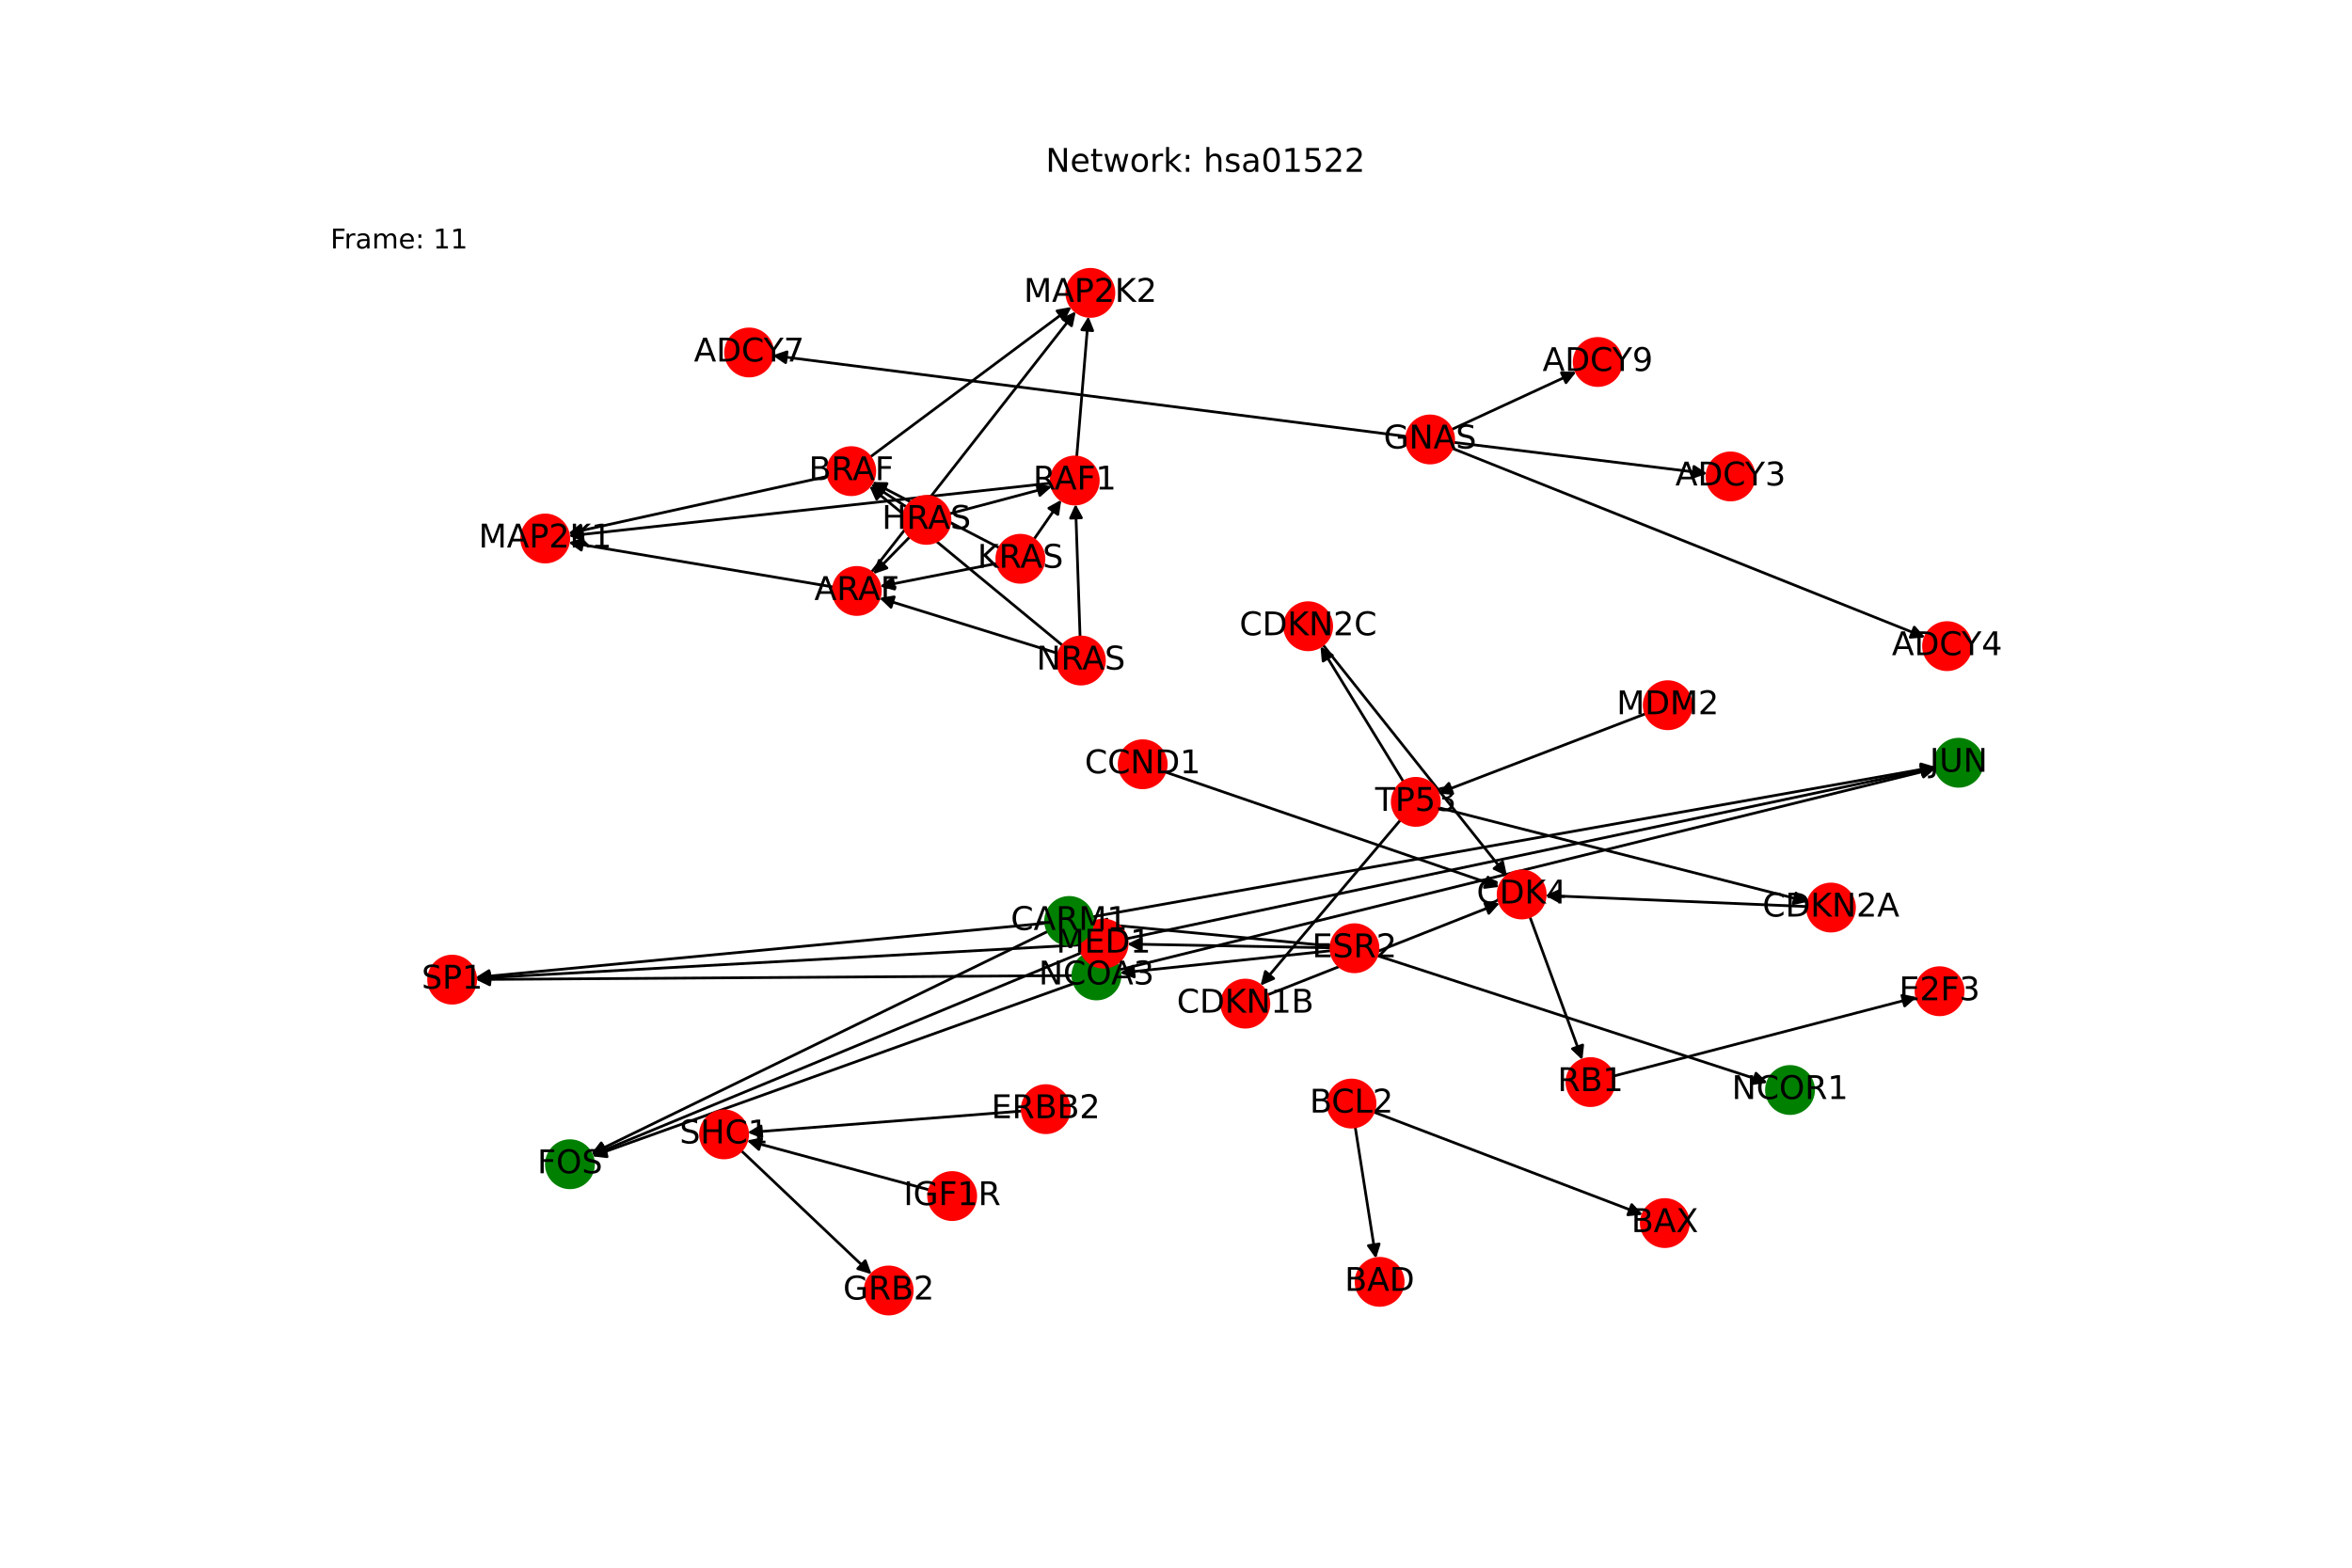 <?xml version="1.0" encoding="utf-8" standalone="no"?>
<!DOCTYPE svg PUBLIC "-//W3C//DTD SVG 1.1//EN"
  "http://www.w3.org/Graphics/SVG/1.1/DTD/svg11.dtd">
<!-- Created with matplotlib (https://matplotlib.org/) -->
<svg height="576pt" version="1.1" viewBox="0 0 864 576" width="864pt" xmlns="http://www.w3.org/2000/svg" xmlns:xlink="http://www.w3.org/1999/xlink">
 <defs>
  <style type="text/css">*{stroke-linecap:butt;stroke-linejoin:round;}</style>
 </defs>
 <g id="figure_1">
  <g id="patch_1">
   <path d="M 0 576 
L 864 576 
L 864 0 
L 0 0 
z
" style="fill:#ffffff;"/>
  </g>
  <g id="axes_1">
   <g id="patch_2">
    <path clip-path="url(#p07cb8bbaae)" d="M 533.928 162.524 
Q 580.523 168.262 626.008 173.863 
" style="fill:none;stroke:#000000;stroke-linecap:round;"/>
    <path clip-path="url(#p07cb8bbaae)" d="M 622.283 171.389 
L 626.008 173.863 
L 621.794 175.359 
L 622.283 171.389 
z
" style="stroke:#000000;stroke-linecap:round;"/>
   </g>
   <g id="patch_3">
    <path clip-path="url(#p07cb8bbaae)" d="M 533.377 164.682 
Q 620.297 199.436 706.179 233.774 
" style="fill:none;stroke:#000000;stroke-linecap:round;"/>
    <path clip-path="url(#p07cb8bbaae)" d="M 703.208 230.432 
L 706.179 233.774 
L 701.723 234.146 
L 703.208 230.432 
z
" style="stroke:#000000;stroke-linecap:round;"/>
   </g>
   <g id="patch_4">
    <path clip-path="url(#p07cb8bbaae)" d="M 516.743 160.369 
Q 400.263 145.488 284.892 130.749 
" style="fill:none;stroke:#000000;stroke-linecap:round;"/>
    <path clip-path="url(#p07cb8bbaae)" d="M 288.606 133.239 
L 284.892 130.749 
L 289.113 129.272 
L 288.606 133.239 
z
" style="stroke:#000000;stroke-linecap:round;"/>
   </g>
   <g id="patch_5">
    <path clip-path="url(#p07cb8bbaae)" d="M 533.197 157.833 
Q 556.135 147.234 578.058 137.103 
" style="fill:none;stroke:#000000;stroke-linecap:round;"/>
    <path clip-path="url(#p07cb8bbaae)" d="M 573.588 136.965 
L 578.058 137.103 
L 575.266 140.596 
L 573.588 136.965 
z
" style="stroke:#000000;stroke-linecap:round;"/>
   </g>
   <g id="patch_6">
    <path clip-path="url(#p07cb8bbaae)" d="M 604.56 262.213 
Q 566.369 276.866 529.222 291.119 
" style="fill:none;stroke:#000000;stroke-linecap:round;"/>
    <path clip-path="url(#p07cb8bbaae)" d="M 533.673 291.553 
L 529.222 291.119 
L 532.24 287.819 
L 533.673 291.553 
z
" style="stroke:#000000;stroke-linecap:round;"/>
   </g>
   <g id="patch_7">
    <path clip-path="url(#p07cb8bbaae)" d="M 528.483 296.759 
Q 596.341 314.038 663.115 331.042 
" style="fill:none;stroke:#000000;stroke-linecap:round;"/>
    <path clip-path="url(#p07cb8bbaae)" d="M 659.733 328.117 
L 663.115 331.042 
L 658.746 331.993 
L 659.733 328.117 
z
" style="stroke:#000000;stroke-linecap:round;"/>
   </g>
   <g id="patch_8">
    <path clip-path="url(#p07cb8bbaae)" d="M 515.566 287.238 
Q 500.32 262.359 485.657 238.433 
" style="fill:none;stroke:#000000;stroke-linecap:round;"/>
    <path clip-path="url(#p07cb8bbaae)" d="M 486.042 242.889 
L 485.657 238.433 
L 489.452 240.798 
L 486.042 242.889 
z
" style="stroke:#000000;stroke-linecap:round;"/>
   </g>
   <g id="patch_9">
    <path clip-path="url(#p07cb8bbaae)" d="M 514.501 301.239 
Q 488.777 331.689 463.774 361.285 
" style="fill:none;stroke:#000000;stroke-linecap:round;"/>
    <path clip-path="url(#p07cb8bbaae)" d="M 467.883 359.52 
L 463.774 361.285 
L 464.828 356.939 
L 467.883 359.52 
z
" style="stroke:#000000;stroke-linecap:round;"/>
   </g>
   <g id="patch_10">
    <path clip-path="url(#p07cb8bbaae)" d="M 663.944 333.09 
Q 615.79 331.053 568.753 329.064 
" style="fill:none;stroke:#000000;stroke-linecap:round;"/>
    <path clip-path="url(#p07cb8bbaae)" d="M 572.664 331.231 
L 568.753 329.064 
L 572.834 327.234 
L 572.664 331.231 
z
" style="stroke:#000000;stroke-linecap:round;"/>
   </g>
   <g id="patch_11">
    <path clip-path="url(#p07cb8bbaae)" d="M 485.941 236.873 
Q 519.766 279.374 552.896 321 
" style="fill:none;stroke:#000000;stroke-linecap:round;"/>
    <path clip-path="url(#p07cb8bbaae)" d="M 551.97 316.625 
L 552.896 321 
L 548.84 319.116 
L 551.97 316.625 
z
" style="stroke:#000000;stroke-linecap:round;"/>
   </g>
   <g id="patch_12">
    <path clip-path="url(#p07cb8bbaae)" d="M 465.515 365.574 
Q 508.223 348.703 549.892 332.242 
" style="fill:none;stroke:#000000;stroke-linecap:round;"/>
    <path clip-path="url(#p07cb8bbaae)" d="M 545.437 331.852 
L 549.892 332.242 
L 546.906 335.572 
L 545.437 331.852 
z
" style="stroke:#000000;stroke-linecap:round;"/>
   </g>
   <g id="patch_13">
    <path clip-path="url(#p07cb8bbaae)" d="M 427.96 283.621 
Q 489.375 304.728 549.734 325.471 
" style="fill:none;stroke:#000000;stroke-linecap:round;"/>
    <path clip-path="url(#p07cb8bbaae)" d="M 546.601 322.28 
L 549.734 325.471 
L 545.301 326.063 
L 546.601 322.28 
z
" style="stroke:#000000;stroke-linecap:round;"/>
   </g>
   <g id="patch_14">
    <path clip-path="url(#p07cb8bbaae)" d="M 561.966 336.783 
Q 571.621 363.117 580.891 388.4 
" style="fill:none;stroke:#000000;stroke-linecap:round;"/>
    <path clip-path="url(#p07cb8bbaae)" d="M 581.392 383.956 
L 580.891 388.4 
L 577.636 385.333 
L 581.392 383.956 
z
" style="stroke:#000000;stroke-linecap:round;"/>
   </g>
   <g id="patch_15">
    <path clip-path="url(#p07cb8bbaae)" d="M 592.635 395.4 
Q 648.375 380.891 703.032 366.663 
" style="fill:none;stroke:#000000;stroke-linecap:round;"/>
    <path clip-path="url(#p07cb8bbaae)" d="M 698.657 365.735 
L 703.032 366.663 
L 699.665 369.606 
L 698.657 365.735 
z
" style="stroke:#000000;stroke-linecap:round;"/>
   </g>
   <g id="patch_16">
    <path clip-path="url(#p07cb8bbaae)" d="M 341.417 437.199 
Q 307.877 428.125 275.416 419.342 
" style="fill:none;stroke:#000000;stroke-linecap:round;"/>
    <path clip-path="url(#p07cb8bbaae)" d="M 278.755 422.317 
L 275.416 419.342 
L 279.8 418.456 
L 278.755 422.317 
z
" style="stroke:#000000;stroke-linecap:round;"/>
   </g>
   <g id="patch_17">
    <path clip-path="url(#p07cb8bbaae)" d="M 375.533 408.206 
Q 325.074 412.159 275.73 416.025 
" style="fill:none;stroke:#000000;stroke-linecap:round;"/>
    <path clip-path="url(#p07cb8bbaae)" d="M 279.874 417.706 
L 275.73 416.025 
L 279.562 413.719 
L 279.874 417.706 
z
" style="stroke:#000000;stroke-linecap:round;"/>
   </g>
   <g id="patch_18">
    <path clip-path="url(#p07cb8bbaae)" d="M 504.56 408.556 
Q 554.019 427.427 602.434 445.899 
" style="fill:none;stroke:#000000;stroke-linecap:round;"/>
    <path clip-path="url(#p07cb8bbaae)" d="M 599.41 442.604 
L 602.434 445.899 
L 597.984 446.341 
L 599.41 442.604 
z
" style="stroke:#000000;stroke-linecap:round;"/>
   </g>
   <g id="patch_19">
    <path clip-path="url(#p07cb8bbaae)" d="M 497.819 414.022 
Q 501.634 438.222 505.274 461.318 
" style="fill:none;stroke:#000000;stroke-linecap:round;"/>
    <path clip-path="url(#p07cb8bbaae)" d="M 506.627 457.055 
L 505.274 461.318 
L 502.676 457.678 
L 506.627 457.055 
z
" style="stroke:#000000;stroke-linecap:round;"/>
   </g>
   <g id="patch_20">
    <path clip-path="url(#p07cb8bbaae)" d="M 505.795 351.083 
Q 577.558 374.445 648.258 397.461 
" style="fill:none;stroke:#000000;stroke-linecap:round;"/>
    <path clip-path="url(#p07cb8bbaae)" d="M 645.073 394.321 
L 648.258 397.461 
L 643.835 398.125 
L 645.073 394.321 
z
" style="stroke:#000000;stroke-linecap:round;"/>
   </g>
   <g id="patch_21">
    <path clip-path="url(#p07cb8bbaae)" d="M 488.949 349.31 
Q 450.17 353.394 412.503 357.362 
" style="fill:none;stroke:#000000;stroke-linecap:round;"/>
    <path clip-path="url(#p07cb8bbaae)" d="M 416.69 358.932 
L 412.503 357.362 
L 416.271 354.954 
L 416.69 358.932 
z
" style="stroke:#000000;stroke-linecap:round;"/>
   </g>
   <g id="patch_22">
    <path clip-path="url(#p07cb8bbaae)" d="M 488.9 348.242 
Q 451.474 347.549 415.166 346.877 
" style="fill:none;stroke:#000000;stroke-linecap:round;"/>
    <path clip-path="url(#p07cb8bbaae)" d="M 419.128 348.95 
L 415.166 346.877 
L 419.202 344.951 
L 419.128 348.95 
z
" style="stroke:#000000;stroke-linecap:round;"/>
   </g>
   <g id="patch_23">
    <path clip-path="url(#p07cb8bbaae)" d="M 488.94 347.578 
Q 445.156 343.391 402.485 339.311 
" style="fill:none;stroke:#000000;stroke-linecap:round;"/>
    <path clip-path="url(#p07cb8bbaae)" d="M 406.277 341.683 
L 402.485 339.311 
L 406.658 337.701 
L 406.277 341.683 
z
" style="stroke:#000000;stroke-linecap:round;"/>
   </g>
   <g id="patch_24">
    <path clip-path="url(#p07cb8bbaae)" d="M 394.624 361.311 
Q 306.069 393.075 218.566 424.461 
" style="fill:none;stroke:#000000;stroke-linecap:round;"/>
    <path clip-path="url(#p07cb8bbaae)" d="M 223.006 424.993 
L 218.566 424.461 
L 221.656 421.228 
L 223.006 424.993 
z
" style="stroke:#000000;stroke-linecap:round;"/>
   </g>
   <g id="patch_25">
    <path clip-path="url(#p07cb8bbaae)" d="M 411.182 356.313 
Q 561.135 319.317 710.002 282.59 
" style="fill:none;stroke:#000000;stroke-linecap:round;"/>
    <path clip-path="url(#p07cb8bbaae)" d="M 705.639 281.606 
L 710.002 282.59 
L 706.597 285.49 
L 705.639 281.606 
z
" style="stroke:#000000;stroke-linecap:round;"/>
   </g>
   <g id="patch_26">
    <path clip-path="url(#p07cb8bbaae)" d="M 394.115 358.443 
Q 284.44 359.162 175.883 359.874 
" style="fill:none;stroke:#000000;stroke-linecap:round;"/>
    <path clip-path="url(#p07cb8bbaae)" d="M 179.896 361.848 
L 175.883 359.874 
L 179.87 357.848 
L 179.896 361.848 
z
" style="stroke:#000000;stroke-linecap:round;"/>
   </g>
   <g id="patch_27">
    <path clip-path="url(#p07cb8bbaae)" d="M 397.39 350.005 
Q 307.378 387.229 218.399 424.026 
" style="fill:none;stroke:#000000;stroke-linecap:round;"/>
    <path clip-path="url(#p07cb8bbaae)" d="M 222.859 424.345 
L 218.399 424.026 
L 221.331 420.649 
L 222.859 424.345 
z
" style="stroke:#000000;stroke-linecap:round;"/>
   </g>
   <g id="patch_28">
    <path clip-path="url(#p07cb8bbaae)" d="M 413.86 344.904 
Q 562.44 313.472 709.927 282.272 
" style="fill:none;stroke:#000000;stroke-linecap:round;"/>
    <path clip-path="url(#p07cb8bbaae)" d="M 705.599 281.143 
L 709.927 282.272 
L 706.427 285.056 
L 705.599 281.143 
z
" style="stroke:#000000;stroke-linecap:round;"/>
   </g>
   <g id="patch_29">
    <path clip-path="url(#p07cb8bbaae)" d="M 396.741 347.174 
Q 285.747 353.317 175.869 359.398 
" style="fill:none;stroke:#000000;stroke-linecap:round;"/>
    <path clip-path="url(#p07cb8bbaae)" d="M 179.973 361.174 
L 175.869 359.398 
L 179.752 357.18 
L 179.973 361.174 
z
" style="stroke:#000000;stroke-linecap:round;"/>
   </g>
   <g id="patch_30">
    <path clip-path="url(#p07cb8bbaae)" d="M 384.963 342.176 
Q 301.055 383.072 218.153 423.479 
" style="fill:none;stroke:#000000;stroke-linecap:round;"/>
    <path clip-path="url(#p07cb8bbaae)" d="M 222.625 423.524 
L 218.153 423.479 
L 220.872 419.928 
L 222.625 423.524 
z
" style="stroke:#000000;stroke-linecap:round;"/>
   </g>
   <g id="patch_31">
    <path clip-path="url(#p07cb8bbaae)" d="M 401.279 336.863 
Q 556.126 309.313 709.872 281.96 
" style="fill:none;stroke:#000000;stroke-linecap:round;"/>
    <path clip-path="url(#p07cb8bbaae)" d="M 705.583 280.691 
L 709.872 281.96 
L 706.284 284.629 
L 705.583 280.691 
z
" style="stroke:#000000;stroke-linecap:round;"/>
   </g>
   <g id="patch_32">
    <path clip-path="url(#p07cb8bbaae)" d="M 384.129 339.2 
Q 279.427 349.159 175.838 359.012 
" style="fill:none;stroke:#000000;stroke-linecap:round;"/>
    <path clip-path="url(#p07cb8bbaae)" d="M 180.01 360.625 
L 175.838 359.012 
L 179.631 356.643 
L 180.01 360.625 
z
" style="stroke:#000000;stroke-linecap:round;"/>
   </g>
   <g id="patch_33">
    <path clip-path="url(#p07cb8bbaae)" d="M 334.261 197.203 
Q 327.53 204.073 321.581 210.146 
" style="fill:none;stroke:#000000;stroke-linecap:round;"/>
    <path clip-path="url(#p07cb8bbaae)" d="M 325.809 208.688 
L 321.581 210.146 
L 322.952 205.889 
L 325.809 208.688 
z
" style="stroke:#000000;stroke-linecap:round;"/>
   </g>
   <g id="patch_34">
    <path clip-path="url(#p07cb8bbaae)" d="M 333.055 186.305 
Q 326.51 182.064 320.903 178.43 
" style="fill:none;stroke:#000000;stroke-linecap:round;"/>
    <path clip-path="url(#p07cb8bbaae)" d="M 323.172 182.284 
L 320.903 178.43 
L 325.348 178.927 
L 323.172 182.284 
z
" style="stroke:#000000;stroke-linecap:round;"/>
   </g>
   <g id="patch_35">
    <path clip-path="url(#p07cb8bbaae)" d="M 348.692 188.793 
Q 367.56 183.783 385.347 179.06 
" style="fill:none;stroke:#000000;stroke-linecap:round;"/>
    <path clip-path="url(#p07cb8bbaae)" d="M 380.968 178.153 
L 385.347 179.06 
L 381.995 182.019 
L 380.968 178.153 
z
" style="stroke:#000000;stroke-linecap:round;"/>
   </g>
   <g id="patch_36">
    <path clip-path="url(#p07cb8bbaae)" d="M 366.34 206.977 
Q 344.787 211.218 324.33 215.243 
" style="fill:none;stroke:#000000;stroke-linecap:round;"/>
    <path clip-path="url(#p07cb8bbaae)" d="M 328.641 216.433 
L 324.33 215.243 
L 327.868 212.509 
L 328.641 216.433 
z
" style="stroke:#000000;stroke-linecap:round;"/>
   </g>
   <g id="patch_37">
    <path clip-path="url(#p07cb8bbaae)" d="M 367.151 201.322 
Q 343.767 189.208 321.376 177.608 
" style="fill:none;stroke:#000000;stroke-linecap:round;"/>
    <path clip-path="url(#p07cb8bbaae)" d="M 324.008 181.224 
L 321.376 177.608 
L 325.848 177.672 
L 324.008 181.224 
z
" style="stroke:#000000;stroke-linecap:round;"/>
   </g>
   <g id="patch_38">
    <path clip-path="url(#p07cb8bbaae)" d="M 379.779 198.19 
Q 384.821 190.926 389.225 184.582 
" style="fill:none;stroke:#000000;stroke-linecap:round;"/>
    <path clip-path="url(#p07cb8bbaae)" d="M 385.301 186.727 
L 389.225 184.582 
L 388.587 189.008 
L 385.301 186.727 
z
" style="stroke:#000000;stroke-linecap:round;"/>
   </g>
   <g id="patch_39">
    <path clip-path="url(#p07cb8bbaae)" d="M 388.786 240.122 
Q 355.9 229.911 324.082 220.031 
" style="fill:none;stroke:#000000;stroke-linecap:round;"/>
    <path clip-path="url(#p07cb8bbaae)" d="M 327.309 223.128 
L 324.082 220.031 
L 328.495 219.307 
L 327.309 223.128 
z
" style="stroke:#000000;stroke-linecap:round;"/>
   </g>
   <g id="patch_40">
    <path clip-path="url(#p07cb8bbaae)" d="M 390.378 237.181 
Q 354.878 207.902 320.241 179.335 
" style="fill:none;stroke:#000000;stroke-linecap:round;"/>
    <path clip-path="url(#p07cb8bbaae)" d="M 322.055 183.423 
L 320.241 179.335 
L 324.6 180.337 
L 322.055 183.423 
z
" style="stroke:#000000;stroke-linecap:round;"/>
   </g>
   <g id="patch_41">
    <path clip-path="url(#p07cb8bbaae)" d="M 396.763 234.04 
Q 395.93 209.623 395.134 186.323 
" style="fill:none;stroke:#000000;stroke-linecap:round;"/>
    <path clip-path="url(#p07cb8bbaae)" d="M 393.272 190.389 
L 395.134 186.323 
L 397.27 190.253 
L 393.272 190.389 
z
" style="stroke:#000000;stroke-linecap:round;"/>
   </g>
   <g id="patch_42">
    <path clip-path="url(#p07cb8bbaae)" d="M 306.199 215.692 
Q 257.514 207.493 209.931 199.48 
" style="fill:none;stroke:#000000;stroke-linecap:round;"/>
    <path clip-path="url(#p07cb8bbaae)" d="M 213.544 202.116 
L 209.931 199.48 
L 214.208 198.172 
L 213.544 202.116 
z
" style="stroke:#000000;stroke-linecap:round;"/>
   </g>
   <g id="patch_43">
    <path clip-path="url(#p07cb8bbaae)" d="M 320.078 210.315 
Q 357.639 162.37 394.511 115.305 
" style="fill:none;stroke:#000000;stroke-linecap:round;"/>
    <path clip-path="url(#p07cb8bbaae)" d="M 390.47 117.22 
L 394.511 115.305 
L 393.618 119.687 
L 390.47 117.22 
z
" style="stroke:#000000;stroke-linecap:round;"/>
   </g>
   <g id="patch_44">
    <path clip-path="url(#p07cb8bbaae)" d="M 304.24 174.973 
Q 256.493 185.483 209.839 195.753 
" style="fill:none;stroke:#000000;stroke-linecap:round;"/>
    <path clip-path="url(#p07cb8bbaae)" d="M 214.175 196.846 
L 209.839 195.753 
L 213.315 192.94 
L 214.175 196.846 
z
" style="stroke:#000000;stroke-linecap:round;"/>
   </g>
   <g id="patch_45">
    <path clip-path="url(#p07cb8bbaae)" d="M 319.636 167.936 
Q 356.619 140.359 392.705 113.451 
" style="fill:none;stroke:#000000;stroke-linecap:round;"/>
    <path clip-path="url(#p07cb8bbaae)" d="M 388.302 114.239 
L 392.705 113.451 
L 390.693 117.445 
L 388.302 114.239 
z
" style="stroke:#000000;stroke-linecap:round;"/>
   </g>
   <g id="patch_46">
    <path clip-path="url(#p07cb8bbaae)" d="M 386.19 177.493 
Q 297.543 187.203 210.007 196.791 
" style="fill:none;stroke:#000000;stroke-linecap:round;"/>
    <path clip-path="url(#p07cb8bbaae)" d="M 214.201 198.343 
L 210.007 196.791 
L 213.765 194.367 
L 214.201 198.343 
z
" style="stroke:#000000;stroke-linecap:round;"/>
   </g>
   <g id="patch_47">
    <path clip-path="url(#p07cb8bbaae)" d="M 395.519 167.919 
Q 397.671 142.079 399.73 117.354 
" style="fill:none;stroke:#000000;stroke-linecap:round;"/>
    <path clip-path="url(#p07cb8bbaae)" d="M 397.405 121.174 
L 399.73 117.354 
L 401.391 121.506 
L 397.405 121.174 
z
" style="stroke:#000000;stroke-linecap:round;"/>
   </g>
   <g id="patch_48">
    <path clip-path="url(#p07cb8bbaae)" d="M 272.265 422.75 
Q 296.221 445.472 319.366 467.425 
" style="fill:none;stroke:#000000;stroke-linecap:round;"/>
    <path clip-path="url(#p07cb8bbaae)" d="M 317.84 463.222 
L 319.366 467.425 
L 315.088 466.124 
L 317.84 463.222 
z
" style="stroke:#000000;stroke-linecap:round;"/>
   </g>
   <g id="PathCollection_1">
    <defs>
     <path d="M 0 8.66 
C 2.297 8.66 4.5 7.748 6.124 6.124 
C 7.748 4.5 8.66 2.297 8.66 -0 
C 8.66 -2.297 7.748 -4.5 6.124 -6.124 
C 4.5 -7.748 2.297 -8.66 0 -8.66 
C -2.297 -8.66 -4.5 -7.748 -6.124 -6.124 
C -7.748 -4.5 -8.66 -2.297 -8.66 0 
C -8.66 2.297 -7.748 4.5 -6.124 6.124 
C -4.5 7.748 -2.297 8.66 0 8.66 
z
" id="C0_0_4ce8972159"/>
    </defs>
    <g clip-path="url(#p07cb8bbaae)">
     <use style="fill:#ff0000;stroke:#ff0000;" x="326.459" xlink:href="#C0_0_4ce8972159" y="474.153"/>
    </g>
    <g clip-path="url(#p07cb8bbaae)">
     <use style="fill:#ff0000;stroke:#ff0000;" x="525.335" xlink:href="#C0_0_4ce8972159" y="161.466"/>
    </g>
    <g clip-path="url(#p07cb8bbaae)">
     <use style="fill:#ff0000;stroke:#ff0000;" x="612.646" xlink:href="#C0_0_4ce8972159" y="259.11"/>
    </g>
    <g clip-path="url(#p07cb8bbaae)">
     <use style="fill:#ff0000;stroke:#ff0000;" x="520.092" xlink:href="#C0_0_4ce8972159" y="294.622"/>
    </g>
    <g clip-path="url(#p07cb8bbaae)">
     <use style="fill:#ff0000;stroke:#ff0000;" x="672.595" xlink:href="#C0_0_4ce8972159" y="333.456"/>
    </g>
    <g clip-path="url(#p07cb8bbaae)">
     <use style="fill:#ff0000;stroke:#ff0000;" x="480.548" xlink:href="#C0_0_4ce8972159" y="230.096"/>
    </g>
    <g clip-path="url(#p07cb8bbaae)">
     <use style="fill:#ff0000;stroke:#ff0000;" x="457.463" xlink:href="#C0_0_4ce8972159" y="368.755"/>
    </g>
    <g clip-path="url(#p07cb8bbaae)">
     <use style="fill:#ff0000;stroke:#ff0000;" x="419.773" xlink:href="#C0_0_4ce8972159" y="280.807"/>
    </g>
    <g clip-path="url(#p07cb8bbaae)">
     <use style="fill:#ff0000;stroke:#ff0000;" x="558.984" xlink:href="#C0_0_4ce8972159" y="328.65"/>
    </g>
    <g clip-path="url(#p07cb8bbaae)">
     <use style="fill:#ff0000;stroke:#ff0000;" x="584.257" xlink:href="#C0_0_4ce8972159" y="397.581"/>
    </g>
    <g clip-path="url(#p07cb8bbaae)">
     <use style="fill:#ff0000;stroke:#ff0000;" x="349.777" xlink:href="#C0_0_4ce8972159" y="439.461"/>
    </g>
    <g clip-path="url(#p07cb8bbaae)">
     <use style="fill:#ff0000;stroke:#ff0000;" x="384.164" xlink:href="#C0_0_4ce8972159" y="407.529"/>
    </g>
    <g clip-path="url(#p07cb8bbaae)">
     <use style="fill:#008000;stroke:#008000;" x="719.494" xlink:href="#C0_0_4ce8972159" y="280.248"/>
    </g>
    <g clip-path="url(#p07cb8bbaae)">
     <use style="fill:#008000;stroke:#008000;" x="209.364" xlink:href="#C0_0_4ce8972159" y="427.762"/>
    </g>
    <g clip-path="url(#p07cb8bbaae)">
     <use style="fill:#ff0000;stroke:#ff0000;" x="496.471" xlink:href="#C0_0_4ce8972159" y="405.47"/>
    </g>
    <g clip-path="url(#p07cb8bbaae)">
     <use style="fill:#ff0000;stroke:#ff0000;" x="506.797" xlink:href="#C0_0_4ce8972159" y="470.977"/>
    </g>
    <g clip-path="url(#p07cb8bbaae)">
     <use style="fill:#ff0000;stroke:#ff0000;" x="611.567" xlink:href="#C0_0_4ce8972159" y="449.383"/>
    </g>
    <g clip-path="url(#p07cb8bbaae)">
     <use style="fill:#008000;stroke:#008000;" x="657.56" xlink:href="#C0_0_4ce8972159" y="400.49"/>
    </g>
    <g clip-path="url(#p07cb8bbaae)">
     <use style="fill:#ff0000;stroke:#ff0000;" x="497.56" xlink:href="#C0_0_4ce8972159" y="348.403"/>
    </g>
    <g clip-path="url(#p07cb8bbaae)">
     <use style="fill:#008000;stroke:#008000;" x="402.778" xlink:href="#C0_0_4ce8972159" y="358.386"/>
    </g>
    <g clip-path="url(#p07cb8bbaae)">
     <use style="fill:#ff0000;stroke:#ff0000;" x="405.391" xlink:href="#C0_0_4ce8972159" y="346.696"/>
    </g>
    <g clip-path="url(#p07cb8bbaae)">
     <use style="fill:#008000;stroke:#008000;" x="392.751" xlink:href="#C0_0_4ce8972159" y="338.38"/>
    </g>
    <g clip-path="url(#p07cb8bbaae)">
     <use style="fill:#ff0000;stroke:#ff0000;" x="340.322" xlink:href="#C0_0_4ce8972159" y="191.015"/>
    </g>
    <g clip-path="url(#p07cb8bbaae)">
     <use style="fill:#ff0000;stroke:#ff0000;" x="374.84" xlink:href="#C0_0_4ce8972159" y="205.305"/>
    </g>
    <g clip-path="url(#p07cb8bbaae)">
     <use style="fill:#ff0000;stroke:#ff0000;" x="397.059" xlink:href="#C0_0_4ce8972159" y="242.691"/>
    </g>
    <g clip-path="url(#p07cb8bbaae)">
     <use style="fill:#ff0000;stroke:#ff0000;" x="314.739" xlink:href="#C0_0_4ce8972159" y="217.13"/>
    </g>
    <g clip-path="url(#p07cb8bbaae)">
     <use style="fill:#ff0000;stroke:#ff0000;" x="312.696" xlink:href="#C0_0_4ce8972159" y="173.112"/>
    </g>
    <g clip-path="url(#p07cb8bbaae)">
     <use style="fill:#ff0000;stroke:#ff0000;" x="394.801" xlink:href="#C0_0_4ce8972159" y="176.549"/>
    </g>
    <g clip-path="url(#p07cb8bbaae)">
     <use style="fill:#ff0000;stroke:#ff0000;" x="200.286" xlink:href="#C0_0_4ce8972159" y="197.856"/>
    </g>
    <g clip-path="url(#p07cb8bbaae)">
     <use style="fill:#ff0000;stroke:#ff0000;" x="400.541" xlink:href="#C0_0_4ce8972159" y="107.607"/>
    </g>
    <g clip-path="url(#p07cb8bbaae)">
     <use style="fill:#ff0000;stroke:#ff0000;" x="265.98" xlink:href="#C0_0_4ce8972159" y="416.789"/>
    </g>
    <g clip-path="url(#p07cb8bbaae)">
     <use style="fill:#ff0000;stroke:#ff0000;" x="635.713" xlink:href="#C0_0_4ce8972159" y="175.058"/>
    </g>
    <g clip-path="url(#p07cb8bbaae)">
     <use style="fill:#ff0000;stroke:#ff0000;" x="715.257" xlink:href="#C0_0_4ce8972159" y="237.404"/>
    </g>
    <g clip-path="url(#p07cb8bbaae)">
     <use style="fill:#ff0000;stroke:#ff0000;" x="275.191" xlink:href="#C0_0_4ce8972159" y="129.509"/>
    </g>
    <g clip-path="url(#p07cb8bbaae)">
     <use style="fill:#ff0000;stroke:#ff0000;" x="586.935" xlink:href="#C0_0_4ce8972159" y="133.001"/>
    </g>
    <g clip-path="url(#p07cb8bbaae)">
     <use style="fill:#ff0000;stroke:#ff0000;" x="712.494" xlink:href="#C0_0_4ce8972159" y="364.2"/>
    </g>
    <g clip-path="url(#p07cb8bbaae)">
     <use style="fill:#ff0000;stroke:#ff0000;" x="166.106" xlink:href="#C0_0_4ce8972159" y="359.938"/>
    </g>
   </g>
   <g id="text_1">
    <g clip-path="url(#p07cb8bbaae)">
     <!-- GRB2 -->
     <g transform="translate(309.707 477.464)scale(0.12 -0.12)">
      <defs>
       <path d="M 59.516 10.406 
L 59.516 29.984 
L 43.406 29.984 
L 43.406 38.094 
L 69.281 38.094 
L 69.281 6.781 
Q 63.578 2.734 56.688 0.656 
Q 49.812 -1.422 42 -1.422 
Q 24.906 -1.422 15.25 8.562 
Q 5.609 18.562 5.609 36.375 
Q 5.609 54.25 15.25 64.234 
Q 24.906 74.219 42 74.219 
Q 49.125 74.219 55.547 72.453 
Q 61.969 70.703 67.391 67.281 
L 67.391 56.781 
Q 61.922 61.422 55.766 63.766 
Q 49.609 66.109 42.828 66.109 
Q 29.438 66.109 22.719 58.641 
Q 16.016 51.172 16.016 36.375 
Q 16.016 21.625 22.719 14.156 
Q 29.438 6.688 42.828 6.688 
Q 48.047 6.688 52.141 7.594 
Q 56.25 8.5 59.516 10.406 
z
" id="DejaVuSans-71"/>
       <path d="M 44.391 34.188 
Q 47.562 33.109 50.562 29.594 
Q 53.562 26.078 56.594 19.922 
L 66.609 0 
L 56 0 
L 46.688 18.703 
Q 43.062 26.031 39.672 28.422 
Q 36.281 30.812 30.422 30.812 
L 19.672 30.812 
L 19.672 0 
L 9.812 0 
L 9.812 72.906 
L 32.078 72.906 
Q 44.578 72.906 50.734 67.672 
Q 56.891 62.453 56.891 51.906 
Q 56.891 45.016 53.688 40.469 
Q 50.484 35.938 44.391 34.188 
z
M 19.672 64.797 
L 19.672 38.922 
L 32.078 38.922 
Q 39.203 38.922 42.844 42.219 
Q 46.484 45.516 46.484 51.906 
Q 46.484 58.297 42.844 61.547 
Q 39.203 64.797 32.078 64.797 
z
" id="DejaVuSans-82"/>
       <path d="M 19.672 34.812 
L 19.672 8.109 
L 35.5 8.109 
Q 43.453 8.109 47.281 11.406 
Q 51.125 14.703 51.125 21.484 
Q 51.125 28.328 47.281 31.562 
Q 43.453 34.812 35.5 34.812 
z
M 19.672 64.797 
L 19.672 42.828 
L 34.281 42.828 
Q 41.5 42.828 45.031 45.531 
Q 48.578 48.25 48.578 53.812 
Q 48.578 59.328 45.031 62.062 
Q 41.5 64.797 34.281 64.797 
z
M 9.812 72.906 
L 35.016 72.906 
Q 46.297 72.906 52.391 68.219 
Q 58.5 63.531 58.5 54.891 
Q 58.5 48.188 55.375 44.234 
Q 52.25 40.281 46.188 39.312 
Q 53.469 37.75 57.5 32.781 
Q 61.531 27.828 61.531 20.406 
Q 61.531 10.641 54.891 5.312 
Q 48.25 0 35.984 0 
L 9.812 0 
z
" id="DejaVuSans-66"/>
       <path d="M 19.188 8.297 
L 53.609 8.297 
L 53.609 0 
L 7.328 0 
L 7.328 8.297 
Q 12.938 14.109 22.625 23.891 
Q 32.328 33.688 34.812 36.531 
Q 39.547 41.844 41.422 45.531 
Q 43.312 49.219 43.312 52.781 
Q 43.312 58.594 39.234 62.25 
Q 35.156 65.922 28.609 65.922 
Q 23.969 65.922 18.812 64.312 
Q 13.672 62.703 7.812 59.422 
L 7.812 69.391 
Q 13.766 71.781 18.938 73 
Q 24.125 74.219 28.422 74.219 
Q 39.75 74.219 46.484 68.547 
Q 53.219 62.891 53.219 53.422 
Q 53.219 48.922 51.531 44.891 
Q 49.859 40.875 45.406 35.406 
Q 44.188 33.984 37.641 27.219 
Q 31.109 20.453 19.188 8.297 
z
" id="DejaVuSans-50"/>
      </defs>
      <use xlink:href="#DejaVuSans-71"/>
      <use x="77.49" xlink:href="#DejaVuSans-82"/>
      <use x="146.973" xlink:href="#DejaVuSans-66"/>
      <use x="215.576" xlink:href="#DejaVuSans-50"/>
     </g>
    </g>
   </g>
   <g id="text_2">
    <g clip-path="url(#p07cb8bbaae)">
     <!-- GNAS -->
     <g transform="translate(508.284 164.777)scale(0.12 -0.12)">
      <defs>
       <path d="M 9.812 72.906 
L 23.094 72.906 
L 55.422 11.922 
L 55.422 72.906 
L 64.984 72.906 
L 64.984 0 
L 51.703 0 
L 19.391 60.984 
L 19.391 0 
L 9.812 0 
z
" id="DejaVuSans-78"/>
       <path d="M 34.188 63.188 
L 20.797 26.906 
L 47.609 26.906 
z
M 28.609 72.906 
L 39.797 72.906 
L 67.578 0 
L 57.328 0 
L 50.688 18.703 
L 17.828 18.703 
L 11.188 0 
L 0.781 0 
z
" id="DejaVuSans-65"/>
       <path d="M 53.516 70.516 
L 53.516 60.891 
Q 47.906 63.578 42.922 64.891 
Q 37.938 66.219 33.297 66.219 
Q 25.25 66.219 20.875 63.094 
Q 16.5 59.969 16.5 54.203 
Q 16.5 49.359 19.406 46.891 
Q 22.312 44.438 30.422 42.922 
L 36.375 41.703 
Q 47.406 39.594 52.656 34.297 
Q 57.906 29 57.906 20.125 
Q 57.906 9.516 50.797 4.047 
Q 43.703 -1.422 29.984 -1.422 
Q 24.812 -1.422 18.969 -0.25 
Q 13.141 0.922 6.891 3.219 
L 6.891 13.375 
Q 12.891 10.016 18.656 8.297 
Q 24.422 6.594 29.984 6.594 
Q 38.422 6.594 43.016 9.906 
Q 47.609 13.234 47.609 19.391 
Q 47.609 24.75 44.312 27.781 
Q 41.016 30.812 33.5 32.328 
L 27.484 33.5 
Q 16.453 35.688 11.516 40.375 
Q 6.594 45.062 6.594 53.422 
Q 6.594 63.094 13.406 68.656 
Q 20.219 74.219 32.172 74.219 
Q 37.312 74.219 42.625 73.281 
Q 47.953 72.359 53.516 70.516 
z
" id="DejaVuSans-83"/>
      </defs>
      <use xlink:href="#DejaVuSans-71"/>
      <use x="77.49" xlink:href="#DejaVuSans-78"/>
      <use x="152.295" xlink:href="#DejaVuSans-65"/>
      <use x="220.703" xlink:href="#DejaVuSans-83"/>
     </g>
    </g>
   </g>
   <g id="text_3">
    <g clip-path="url(#p07cb8bbaae)">
     <!-- MDM2 -->
     <g transform="translate(593.855 262.421)scale(0.12 -0.12)">
      <defs>
       <path d="M 9.812 72.906 
L 24.516 72.906 
L 43.109 23.297 
L 61.812 72.906 
L 76.516 72.906 
L 76.516 0 
L 66.891 0 
L 66.891 64.016 
L 48.094 14.016 
L 38.188 14.016 
L 19.391 64.016 
L 19.391 0 
L 9.812 0 
z
" id="DejaVuSans-77"/>
       <path d="M 19.672 64.797 
L 19.672 8.109 
L 31.594 8.109 
Q 46.688 8.109 53.688 14.938 
Q 60.688 21.781 60.688 36.531 
Q 60.688 51.172 53.688 57.984 
Q 46.688 64.797 31.594 64.797 
z
M 9.812 72.906 
L 30.078 72.906 
Q 51.266 72.906 61.172 64.094 
Q 71.094 55.281 71.094 36.531 
Q 71.094 17.672 61.125 8.828 
Q 51.172 0 30.078 0 
L 9.812 0 
z
" id="DejaVuSans-68"/>
      </defs>
      <use xlink:href="#DejaVuSans-77"/>
      <use x="86.279" xlink:href="#DejaVuSans-68"/>
      <use x="163.281" xlink:href="#DejaVuSans-77"/>
      <use x="249.561" xlink:href="#DejaVuSans-50"/>
     </g>
    </g>
   </g>
   <g id="text_4">
    <g clip-path="url(#p07cb8bbaae)">
     <!-- TP53 -->
     <g transform="translate(505.174 297.933)scale(0.12 -0.12)">
      <defs>
       <path d="M -0.297 72.906 
L 61.375 72.906 
L 61.375 64.594 
L 35.5 64.594 
L 35.5 0 
L 25.594 0 
L 25.594 64.594 
L -0.297 64.594 
z
" id="DejaVuSans-84"/>
       <path d="M 19.672 64.797 
L 19.672 37.406 
L 32.078 37.406 
Q 38.969 37.406 42.719 40.969 
Q 46.484 44.531 46.484 51.125 
Q 46.484 57.672 42.719 61.234 
Q 38.969 64.797 32.078 64.797 
z
M 9.812 72.906 
L 32.078 72.906 
Q 44.344 72.906 50.609 67.359 
Q 56.891 61.812 56.891 51.125 
Q 56.891 40.328 50.609 34.812 
Q 44.344 29.297 32.078 29.297 
L 19.672 29.297 
L 19.672 0 
L 9.812 0 
z
" id="DejaVuSans-80"/>
       <path d="M 10.797 72.906 
L 49.516 72.906 
L 49.516 64.594 
L 19.828 64.594 
L 19.828 46.734 
Q 21.969 47.469 24.109 47.828 
Q 26.266 48.188 28.422 48.188 
Q 40.625 48.188 47.75 41.5 
Q 54.891 34.812 54.891 23.391 
Q 54.891 11.625 47.562 5.094 
Q 40.234 -1.422 26.906 -1.422 
Q 22.312 -1.422 17.547 -0.641 
Q 12.797 0.141 7.719 1.703 
L 7.719 11.625 
Q 12.109 9.234 16.797 8.062 
Q 21.484 6.891 26.703 6.891 
Q 35.156 6.891 40.078 11.328 
Q 45.016 15.766 45.016 23.391 
Q 45.016 31 40.078 35.438 
Q 35.156 39.891 26.703 39.891 
Q 22.75 39.891 18.812 39.016 
Q 14.891 38.141 10.797 36.281 
z
" id="DejaVuSans-53"/>
       <path d="M 40.578 39.312 
Q 47.656 37.797 51.625 33 
Q 55.609 28.219 55.609 21.188 
Q 55.609 10.406 48.188 4.484 
Q 40.766 -1.422 27.094 -1.422 
Q 22.516 -1.422 17.656 -0.516 
Q 12.797 0.391 7.625 2.203 
L 7.625 11.719 
Q 11.719 9.328 16.594 8.109 
Q 21.484 6.891 26.812 6.891 
Q 36.078 6.891 40.938 10.547 
Q 45.797 14.203 45.797 21.188 
Q 45.797 27.641 41.281 31.266 
Q 36.766 34.906 28.719 34.906 
L 20.219 34.906 
L 20.219 43.016 
L 29.109 43.016 
Q 36.375 43.016 40.234 45.922 
Q 44.094 48.828 44.094 54.297 
Q 44.094 59.906 40.109 62.906 
Q 36.141 65.922 28.719 65.922 
Q 24.656 65.922 20.016 65.031 
Q 15.375 64.156 9.812 62.312 
L 9.812 71.094 
Q 15.438 72.656 20.344 73.438 
Q 25.25 74.219 29.594 74.219 
Q 40.828 74.219 47.359 69.109 
Q 53.906 64.016 53.906 55.328 
Q 53.906 49.266 50.438 45.094 
Q 46.969 40.922 40.578 39.312 
z
" id="DejaVuSans-51"/>
      </defs>
      <use xlink:href="#DejaVuSans-84"/>
      <use x="61.084" xlink:href="#DejaVuSans-80"/>
      <use x="121.387" xlink:href="#DejaVuSans-53"/>
      <use x="185.01" xlink:href="#DejaVuSans-51"/>
     </g>
    </g>
   </g>
   <g id="text_5">
    <g clip-path="url(#p07cb8bbaae)">
     <!-- CDKN2A -->
     <g transform="translate(647.44 336.767)scale(0.12 -0.12)">
      <defs>
       <path d="M 64.406 67.281 
L 64.406 56.891 
Q 59.422 61.531 53.781 63.812 
Q 48.141 66.109 41.797 66.109 
Q 29.297 66.109 22.656 58.469 
Q 16.016 50.828 16.016 36.375 
Q 16.016 21.969 22.656 14.328 
Q 29.297 6.688 41.797 6.688 
Q 48.141 6.688 53.781 8.984 
Q 59.422 11.281 64.406 15.922 
L 64.406 5.609 
Q 59.234 2.094 53.438 0.328 
Q 47.656 -1.422 41.219 -1.422 
Q 24.656 -1.422 15.125 8.703 
Q 5.609 18.844 5.609 36.375 
Q 5.609 53.953 15.125 64.078 
Q 24.656 74.219 41.219 74.219 
Q 47.75 74.219 53.531 72.484 
Q 59.328 70.75 64.406 67.281 
z
" id="DejaVuSans-67"/>
       <path d="M 9.812 72.906 
L 19.672 72.906 
L 19.672 42.094 
L 52.391 72.906 
L 65.094 72.906 
L 28.906 38.922 
L 67.672 0 
L 54.688 0 
L 19.672 35.109 
L 19.672 0 
L 9.812 0 
z
" id="DejaVuSans-75"/>
      </defs>
      <use xlink:href="#DejaVuSans-67"/>
      <use x="69.824" xlink:href="#DejaVuSans-68"/>
      <use x="146.826" xlink:href="#DejaVuSans-75"/>
      <use x="212.402" xlink:href="#DejaVuSans-78"/>
      <use x="287.207" xlink:href="#DejaVuSans-50"/>
      <use x="350.83" xlink:href="#DejaVuSans-65"/>
     </g>
    </g>
   </g>
   <g id="text_6">
    <g clip-path="url(#p07cb8bbaae)">
     <!-- CDKN2C -->
     <g transform="translate(455.308 233.408)scale(0.12 -0.12)">
      <use xlink:href="#DejaVuSans-67"/>
      <use x="69.824" xlink:href="#DejaVuSans-68"/>
      <use x="146.826" xlink:href="#DejaVuSans-75"/>
      <use x="212.402" xlink:href="#DejaVuSans-78"/>
      <use x="287.207" xlink:href="#DejaVuSans-50"/>
      <use x="350.83" xlink:href="#DejaVuSans-67"/>
     </g>
    </g>
   </g>
   <g id="text_7">
    <g clip-path="url(#p07cb8bbaae)">
     <!-- CDKN1B -->
     <g transform="translate(432.296 372.067)scale(0.12 -0.12)">
      <defs>
       <path d="M 12.406 8.297 
L 28.516 8.297 
L 28.516 63.922 
L 10.984 60.406 
L 10.984 69.391 
L 28.422 72.906 
L 38.281 72.906 
L 38.281 8.297 
L 54.391 8.297 
L 54.391 0 
L 12.406 0 
z
" id="DejaVuSans-49"/>
      </defs>
      <use xlink:href="#DejaVuSans-67"/>
      <use x="69.824" xlink:href="#DejaVuSans-68"/>
      <use x="146.826" xlink:href="#DejaVuSans-75"/>
      <use x="212.402" xlink:href="#DejaVuSans-78"/>
      <use x="287.207" xlink:href="#DejaVuSans-49"/>
      <use x="350.83" xlink:href="#DejaVuSans-66"/>
     </g>
    </g>
   </g>
   <g id="text_8">
    <g clip-path="url(#p07cb8bbaae)">
     <!-- CCND1 -->
     <g transform="translate(398.467 284.118)scale(0.12 -0.12)">
      <use xlink:href="#DejaVuSans-67"/>
      <use x="69.824" xlink:href="#DejaVuSans-67"/>
      <use x="139.648" xlink:href="#DejaVuSans-78"/>
      <use x="214.453" xlink:href="#DejaVuSans-68"/>
      <use x="291.455" xlink:href="#DejaVuSans-49"/>
     </g>
    </g>
   </g>
   <g id="text_9">
    <g clip-path="url(#p07cb8bbaae)">
     <!-- CDK4 -->
     <g transform="translate(542.422 331.962)scale(0.12 -0.12)">
      <defs>
       <path d="M 37.797 64.312 
L 12.891 25.391 
L 37.797 25.391 
z
M 35.203 72.906 
L 47.609 72.906 
L 47.609 25.391 
L 58.016 25.391 
L 58.016 17.188 
L 47.609 17.188 
L 47.609 0 
L 37.797 0 
L 37.797 17.188 
L 4.891 17.188 
L 4.891 26.703 
z
" id="DejaVuSans-52"/>
      </defs>
      <use xlink:href="#DejaVuSans-67"/>
      <use x="69.824" xlink:href="#DejaVuSans-68"/>
      <use x="146.826" xlink:href="#DejaVuSans-75"/>
      <use x="212.402" xlink:href="#DejaVuSans-52"/>
     </g>
    </g>
   </g>
   <g id="text_10">
    <g clip-path="url(#p07cb8bbaae)">
     <!-- RB1 -->
     <g transform="translate(572.153 400.892)scale(0.12 -0.12)">
      <use xlink:href="#DejaVuSans-82"/>
      <use x="69.482" xlink:href="#DejaVuSans-66"/>
      <use x="138.086" xlink:href="#DejaVuSans-49"/>
     </g>
    </g>
   </g>
   <g id="text_11">
    <g clip-path="url(#p07cb8bbaae)">
     <!-- IGF1R -->
     <g transform="translate(331.92 442.773)scale(0.12 -0.12)">
      <defs>
       <path d="M 9.812 72.906 
L 19.672 72.906 
L 19.672 0 
L 9.812 0 
z
" id="DejaVuSans-73"/>
       <path d="M 9.812 72.906 
L 51.703 72.906 
L 51.703 64.594 
L 19.672 64.594 
L 19.672 43.109 
L 48.578 43.109 
L 48.578 34.812 
L 19.672 34.812 
L 19.672 0 
L 9.812 0 
z
" id="DejaVuSans-70"/>
      </defs>
      <use xlink:href="#DejaVuSans-73"/>
      <use x="29.492" xlink:href="#DejaVuSans-71"/>
      <use x="106.982" xlink:href="#DejaVuSans-70"/>
      <use x="164.502" xlink:href="#DejaVuSans-49"/>
      <use x="228.125" xlink:href="#DejaVuSans-82"/>
     </g>
    </g>
   </g>
   <g id="text_12">
    <g clip-path="url(#p07cb8bbaae)">
     <!-- ERBB2 -->
     <g transform="translate(364.153 410.841)scale(0.12 -0.12)">
      <defs>
       <path d="M 9.812 72.906 
L 55.906 72.906 
L 55.906 64.594 
L 19.672 64.594 
L 19.672 43.016 
L 54.391 43.016 
L 54.391 34.719 
L 19.672 34.719 
L 19.672 8.297 
L 56.781 8.297 
L 56.781 0 
L 9.812 0 
z
" id="DejaVuSans-69"/>
      </defs>
      <use xlink:href="#DejaVuSans-69"/>
      <use x="63.184" xlink:href="#DejaVuSans-82"/>
      <use x="132.666" xlink:href="#DejaVuSans-66"/>
      <use x="201.27" xlink:href="#DejaVuSans-66"/>
      <use x="269.873" xlink:href="#DejaVuSans-50"/>
     </g>
    </g>
   </g>
   <g id="text_13">
    <g clip-path="url(#p07cb8bbaae)">
     <!-- JUN -->
     <g transform="translate(708.844 283.559)scale(0.12 -0.12)">
      <defs>
       <path d="M 9.812 72.906 
L 19.672 72.906 
L 19.672 5.078 
Q 19.672 -8.109 14.672 -14.062 
Q 9.672 -20.016 -1.422 -20.016 
L -5.172 -20.016 
L -5.172 -11.719 
L -2.094 -11.719 
Q 4.438 -11.719 7.125 -8.047 
Q 9.812 -4.391 9.812 5.078 
z
" id="DejaVuSans-74"/>
       <path d="M 8.688 72.906 
L 18.609 72.906 
L 18.609 28.609 
Q 18.609 16.891 22.844 11.734 
Q 27.094 6.594 36.625 6.594 
Q 46.094 6.594 50.344 11.734 
Q 54.594 16.891 54.594 28.609 
L 54.594 72.906 
L 64.5 72.906 
L 64.5 27.391 
Q 64.5 13.141 57.438 5.859 
Q 50.391 -1.422 36.625 -1.422 
Q 22.797 -1.422 15.734 5.859 
Q 8.688 13.141 8.688 27.391 
z
" id="DejaVuSans-85"/>
      </defs>
      <use xlink:href="#DejaVuSans-74"/>
      <use x="29.492" xlink:href="#DejaVuSans-85"/>
      <use x="102.686" xlink:href="#DejaVuSans-78"/>
     </g>
    </g>
   </g>
   <g id="text_14">
    <g clip-path="url(#p07cb8bbaae)">
     <!-- FOS -->
     <g transform="translate(197.381 431.073)scale(0.12 -0.12)">
      <defs>
       <path d="M 39.406 66.219 
Q 28.656 66.219 22.328 58.203 
Q 16.016 50.203 16.016 36.375 
Q 16.016 22.609 22.328 14.594 
Q 28.656 6.594 39.406 6.594 
Q 50.141 6.594 56.422 14.594 
Q 62.703 22.609 62.703 36.375 
Q 62.703 50.203 56.422 58.203 
Q 50.141 66.219 39.406 66.219 
z
M 39.406 74.219 
Q 54.734 74.219 63.906 63.938 
Q 73.094 53.656 73.094 36.375 
Q 73.094 19.141 63.906 8.859 
Q 54.734 -1.422 39.406 -1.422 
Q 24.031 -1.422 14.812 8.828 
Q 5.609 19.094 5.609 36.375 
Q 5.609 53.656 14.812 63.938 
Q 24.031 74.219 39.406 74.219 
z
" id="DejaVuSans-79"/>
      </defs>
      <use xlink:href="#DejaVuSans-70"/>
      <use x="57.52" xlink:href="#DejaVuSans-79"/>
      <use x="136.23" xlink:href="#DejaVuSans-83"/>
     </g>
    </g>
   </g>
   <g id="text_15">
    <g clip-path="url(#p07cb8bbaae)">
     <!-- BCL2 -->
     <g transform="translate(481.109 408.781)scale(0.12 -0.12)">
      <defs>
       <path d="M 9.812 72.906 
L 19.672 72.906 
L 19.672 8.297 
L 55.172 8.297 
L 55.172 0 
L 9.812 0 
z
" id="DejaVuSans-76"/>
      </defs>
      <use xlink:href="#DejaVuSans-66"/>
      <use x="66.854" xlink:href="#DejaVuSans-67"/>
      <use x="136.678" xlink:href="#DejaVuSans-76"/>
      <use x="192.391" xlink:href="#DejaVuSans-50"/>
     </g>
    </g>
   </g>
   <g id="text_16">
    <g clip-path="url(#p07cb8bbaae)">
     <!-- BAD -->
     <g transform="translate(493.956 474.289)scale(0.12 -0.12)">
      <use xlink:href="#DejaVuSans-66"/>
      <use x="68.604" xlink:href="#DejaVuSans-65"/>
      <use x="137.012" xlink:href="#DejaVuSans-68"/>
     </g>
    </g>
   </g>
   <g id="text_17">
    <g clip-path="url(#p07cb8bbaae)">
     <!-- BAX -->
     <g transform="translate(599.236 452.695)scale(0.12 -0.12)">
      <defs>
       <path d="M 6.297 72.906 
L 16.891 72.906 
L 35.016 45.797 
L 53.219 72.906 
L 63.812 72.906 
L 40.375 37.891 
L 65.375 0 
L 54.781 0 
L 34.281 31 
L 13.625 0 
L 2.984 0 
L 29 38.922 
z
" id="DejaVuSans-88"/>
      </defs>
      <use xlink:href="#DejaVuSans-66"/>
      <use x="68.604" xlink:href="#DejaVuSans-65"/>
      <use x="137.012" xlink:href="#DejaVuSans-88"/>
     </g>
    </g>
   </g>
   <g id="text_18">
    <g clip-path="url(#p07cb8bbaae)">
     <!-- NCOR1 -->
     <g transform="translate(636.172 403.801)scale(0.12 -0.12)">
      <use xlink:href="#DejaVuSans-78"/>
      <use x="74.805" xlink:href="#DejaVuSans-67"/>
      <use x="144.629" xlink:href="#DejaVuSans-79"/>
      <use x="223.34" xlink:href="#DejaVuSans-82"/>
      <use x="292.822" xlink:href="#DejaVuSans-49"/>
     </g>
    </g>
   </g>
   <g id="text_19">
    <g clip-path="url(#p07cb8bbaae)">
     <!-- ESR2 -->
     <g transform="translate(481.973 351.714)scale(0.12 -0.12)">
      <use xlink:href="#DejaVuSans-69"/>
      <use x="63.184" xlink:href="#DejaVuSans-83"/>
      <use x="126.66" xlink:href="#DejaVuSans-82"/>
      <use x="196.143" xlink:href="#DejaVuSans-50"/>
     </g>
    </g>
   </g>
   <g id="text_20">
    <g clip-path="url(#p07cb8bbaae)">
     <!-- NCOA3 -->
     <g transform="translate(381.56 361.697)scale(0.12 -0.12)">
      <use xlink:href="#DejaVuSans-78"/>
      <use x="74.805" xlink:href="#DejaVuSans-67"/>
      <use x="144.629" xlink:href="#DejaVuSans-79"/>
      <use x="221.59" xlink:href="#DejaVuSans-65"/>
      <use x="289.998" xlink:href="#DejaVuSans-51"/>
     </g>
    </g>
   </g>
   <g id="text_21">
    <g clip-path="url(#p07cb8bbaae)">
     <!-- MED1 -->
     <g transform="translate(387.985 350.007)scale(0.12 -0.12)">
      <use xlink:href="#DejaVuSans-77"/>
      <use x="86.279" xlink:href="#DejaVuSans-69"/>
      <use x="149.463" xlink:href="#DejaVuSans-68"/>
      <use x="226.465" xlink:href="#DejaVuSans-49"/>
     </g>
    </g>
   </g>
   <g id="text_22">
    <g clip-path="url(#p07cb8bbaae)">
     <!-- CARM1 -->
     <g transform="translate(371.293 341.691)scale(0.12 -0.12)">
      <use xlink:href="#DejaVuSans-67"/>
      <use x="69.824" xlink:href="#DejaVuSans-65"/>
      <use x="138.232" xlink:href="#DejaVuSans-82"/>
      <use x="207.715" xlink:href="#DejaVuSans-77"/>
      <use x="293.994" xlink:href="#DejaVuSans-49"/>
     </g>
    </g>
   </g>
   <g id="text_23">
    <g clip-path="url(#p07cb8bbaae)">
     <!-- HRAS -->
     <g transform="translate(323.968 194.326)scale(0.12 -0.12)">
      <defs>
       <path d="M 9.812 72.906 
L 19.672 72.906 
L 19.672 43.016 
L 55.516 43.016 
L 55.516 72.906 
L 65.375 72.906 
L 65.375 0 
L 55.516 0 
L 55.516 34.719 
L 19.672 34.719 
L 19.672 0 
L 9.812 0 
z
" id="DejaVuSans-72"/>
      </defs>
      <use xlink:href="#DejaVuSans-72"/>
      <use x="75.195" xlink:href="#DejaVuSans-82"/>
      <use x="140.678" xlink:href="#DejaVuSans-65"/>
      <use x="209.086" xlink:href="#DejaVuSans-83"/>
     </g>
    </g>
   </g>
   <g id="text_24">
    <g clip-path="url(#p07cb8bbaae)">
     <!-- KRAS -->
     <g transform="translate(359.063 208.616)scale(0.12 -0.12)">
      <use xlink:href="#DejaVuSans-75"/>
      <use x="65.576" xlink:href="#DejaVuSans-82"/>
      <use x="131.059" xlink:href="#DejaVuSans-65"/>
      <use x="199.467" xlink:href="#DejaVuSans-83"/>
     </g>
    </g>
   </g>
   <g id="text_25">
    <g clip-path="url(#p07cb8bbaae)">
     <!-- NRAS -->
     <g transform="translate(380.728 246.002)scale(0.12 -0.12)">
      <use xlink:href="#DejaVuSans-78"/>
      <use x="74.805" xlink:href="#DejaVuSans-82"/>
      <use x="140.287" xlink:href="#DejaVuSans-65"/>
      <use x="208.695" xlink:href="#DejaVuSans-83"/>
     </g>
    </g>
   </g>
   <g id="text_26">
    <g clip-path="url(#p07cb8bbaae)">
     <!-- ARAF -->
     <g transform="translate(299.15 220.442)scale(0.12 -0.12)">
      <use xlink:href="#DejaVuSans-65"/>
      <use x="68.408" xlink:href="#DejaVuSans-82"/>
      <use x="133.891" xlink:href="#DejaVuSans-65"/>
      <use x="202.299" xlink:href="#DejaVuSans-70"/>
     </g>
    </g>
   </g>
   <g id="text_27">
    <g clip-path="url(#p07cb8bbaae)">
     <!-- BRAF -->
     <g transform="translate(297.095 176.423)scale(0.12 -0.12)">
      <use xlink:href="#DejaVuSans-66"/>
      <use x="68.604" xlink:href="#DejaVuSans-82"/>
      <use x="134.086" xlink:href="#DejaVuSans-65"/>
      <use x="202.494" xlink:href="#DejaVuSans-70"/>
     </g>
    </g>
   </g>
   <g id="text_28">
    <g clip-path="url(#p07cb8bbaae)">
     <!-- RAF1 -->
     <g transform="translate(379.499 179.861)scale(0.12 -0.12)">
      <use xlink:href="#DejaVuSans-82"/>
      <use x="65.482" xlink:href="#DejaVuSans-65"/>
      <use x="133.891" xlink:href="#DejaVuSans-70"/>
      <use x="191.41" xlink:href="#DejaVuSans-49"/>
     </g>
    </g>
   </g>
   <g id="text_29">
    <g clip-path="url(#p07cb8bbaae)">
     <!-- MAP2K1 -->
     <g transform="translate(175.817 201.167)scale(0.12 -0.12)">
      <use xlink:href="#DejaVuSans-77"/>
      <use x="86.279" xlink:href="#DejaVuSans-65"/>
      <use x="154.688" xlink:href="#DejaVuSans-80"/>
      <use x="214.99" xlink:href="#DejaVuSans-50"/>
      <use x="278.613" xlink:href="#DejaVuSans-75"/>
      <use x="344.189" xlink:href="#DejaVuSans-49"/>
     </g>
    </g>
   </g>
   <g id="text_30">
    <g clip-path="url(#p07cb8bbaae)">
     <!-- MAP2K2 -->
     <g transform="translate(376.073 110.919)scale(0.12 -0.12)">
      <use xlink:href="#DejaVuSans-77"/>
      <use x="86.279" xlink:href="#DejaVuSans-65"/>
      <use x="154.688" xlink:href="#DejaVuSans-80"/>
      <use x="214.99" xlink:href="#DejaVuSans-50"/>
      <use x="278.613" xlink:href="#DejaVuSans-75"/>
      <use x="344.189" xlink:href="#DejaVuSans-50"/>
     </g>
    </g>
   </g>
   <g id="text_31">
    <g clip-path="url(#p07cb8bbaae)">
     <!-- SHC1 -->
     <g transform="translate(249.652 420.1)scale(0.12 -0.12)">
      <use xlink:href="#DejaVuSans-83"/>
      <use x="63.477" xlink:href="#DejaVuSans-72"/>
      <use x="138.672" xlink:href="#DejaVuSans-67"/>
      <use x="208.496" xlink:href="#DejaVuSans-49"/>
     </g>
    </g>
   </g>
   <g id="text_32">
    <g clip-path="url(#p07cb8bbaae)">
     <!-- ADCY3 -->
     <g transform="translate(615.422 178.369)scale(0.12 -0.12)">
      <defs>
       <path d="M -0.203 72.906 
L 10.406 72.906 
L 30.609 42.922 
L 50.688 72.906 
L 61.281 72.906 
L 35.5 34.719 
L 35.5 0 
L 25.594 0 
L 25.594 34.719 
z
" id="DejaVuSans-89"/>
      </defs>
      <use xlink:href="#DejaVuSans-65"/>
      <use x="68.408" xlink:href="#DejaVuSans-68"/>
      <use x="145.41" xlink:href="#DejaVuSans-67"/>
      <use x="213.484" xlink:href="#DejaVuSans-89"/>
      <use x="274.568" xlink:href="#DejaVuSans-51"/>
     </g>
    </g>
   </g>
   <g id="text_33">
    <g clip-path="url(#p07cb8bbaae)">
     <!-- ADCY4 -->
     <g transform="translate(694.966 240.715)scale(0.12 -0.12)">
      <use xlink:href="#DejaVuSans-65"/>
      <use x="68.408" xlink:href="#DejaVuSans-68"/>
      <use x="145.41" xlink:href="#DejaVuSans-67"/>
      <use x="213.484" xlink:href="#DejaVuSans-89"/>
      <use x="274.568" xlink:href="#DejaVuSans-52"/>
     </g>
    </g>
   </g>
   <g id="text_34">
    <g clip-path="url(#p07cb8bbaae)">
     <!-- ADCY7 -->
     <g transform="translate(254.9 132.821)scale(0.12 -0.12)">
      <defs>
       <path d="M 8.203 72.906 
L 55.078 72.906 
L 55.078 68.703 
L 28.609 0 
L 18.312 0 
L 43.219 64.594 
L 8.203 64.594 
z
" id="DejaVuSans-55"/>
      </defs>
      <use xlink:href="#DejaVuSans-65"/>
      <use x="68.408" xlink:href="#DejaVuSans-68"/>
      <use x="145.41" xlink:href="#DejaVuSans-67"/>
      <use x="213.484" xlink:href="#DejaVuSans-89"/>
      <use x="274.568" xlink:href="#DejaVuSans-55"/>
     </g>
    </g>
   </g>
   <g id="text_35">
    <g clip-path="url(#p07cb8bbaae)">
     <!-- ADCY9 -->
     <g transform="translate(566.644 136.312)scale(0.12 -0.12)">
      <defs>
       <path d="M 10.984 1.516 
L 10.984 10.5 
Q 14.703 8.734 18.5 7.812 
Q 22.312 6.891 25.984 6.891 
Q 35.75 6.891 40.891 13.453 
Q 46.047 20.016 46.781 33.406 
Q 43.953 29.203 39.594 26.953 
Q 35.25 24.703 29.984 24.703 
Q 19.047 24.703 12.672 31.312 
Q 6.297 37.938 6.297 49.422 
Q 6.297 60.641 12.938 67.422 
Q 19.578 74.219 30.609 74.219 
Q 43.266 74.219 49.922 64.516 
Q 56.594 54.828 56.594 36.375 
Q 56.594 19.141 48.406 8.859 
Q 40.234 -1.422 26.422 -1.422 
Q 22.703 -1.422 18.891 -0.688 
Q 15.094 0.047 10.984 1.516 
z
M 30.609 32.422 
Q 37.25 32.422 41.125 36.953 
Q 45.016 41.5 45.016 49.422 
Q 45.016 57.281 41.125 61.844 
Q 37.25 66.406 30.609 66.406 
Q 23.969 66.406 20.094 61.844 
Q 16.219 57.281 16.219 49.422 
Q 16.219 41.5 20.094 36.953 
Q 23.969 32.422 30.609 32.422 
z
" id="DejaVuSans-57"/>
      </defs>
      <use xlink:href="#DejaVuSans-65"/>
      <use x="68.408" xlink:href="#DejaVuSans-68"/>
      <use x="145.41" xlink:href="#DejaVuSans-67"/>
      <use x="213.484" xlink:href="#DejaVuSans-89"/>
      <use x="274.568" xlink:href="#DejaVuSans-57"/>
     </g>
    </g>
   </g>
   <g id="text_36">
    <g clip-path="url(#p07cb8bbaae)">
     <!-- E2F3 -->
     <g transform="translate(697.617 367.511)scale(0.12 -0.12)">
      <use xlink:href="#DejaVuSans-69"/>
      <use x="63.184" xlink:href="#DejaVuSans-50"/>
      <use x="126.807" xlink:href="#DejaVuSans-70"/>
      <use x="184.326" xlink:href="#DejaVuSans-51"/>
     </g>
    </g>
   </g>
   <g id="text_37">
    <g clip-path="url(#p07cb8bbaae)">
     <!-- SP1 -->
     <g transform="translate(154.861 363.249)scale(0.12 -0.12)">
      <use xlink:href="#DejaVuSans-83"/>
      <use x="63.477" xlink:href="#DejaVuSans-80"/>
      <use x="123.779" xlink:href="#DejaVuSans-49"/>
     </g>
    </g>
   </g>
   <g id="text_38">
    <!-- Frame: 11 -->
    <g transform="translate(121.392 91.296)scale(0.1 -0.1)">
     <defs>
      <path d="M 41.109 46.297 
Q 39.594 47.172 37.812 47.578 
Q 36.031 48 33.891 48 
Q 26.266 48 22.188 43.047 
Q 18.109 38.094 18.109 28.812 
L 18.109 0 
L 9.078 0 
L 9.078 54.688 
L 18.109 54.688 
L 18.109 46.188 
Q 20.953 51.172 25.484 53.578 
Q 30.031 56 36.531 56 
Q 37.453 56 38.578 55.875 
Q 39.703 55.766 41.062 55.516 
z
" id="DejaVuSans-114"/>
      <path d="M 34.281 27.484 
Q 23.391 27.484 19.188 25 
Q 14.984 22.516 14.984 16.5 
Q 14.984 11.719 18.141 8.906 
Q 21.297 6.109 26.703 6.109 
Q 34.188 6.109 38.703 11.406 
Q 43.219 16.703 43.219 25.484 
L 43.219 27.484 
z
M 52.203 31.203 
L 52.203 0 
L 43.219 0 
L 43.219 8.297 
Q 40.141 3.328 35.547 0.953 
Q 30.953 -1.422 24.312 -1.422 
Q 15.922 -1.422 10.953 3.297 
Q 6 8.016 6 15.922 
Q 6 25.141 12.172 29.828 
Q 18.359 34.516 30.609 34.516 
L 43.219 34.516 
L 43.219 35.406 
Q 43.219 41.609 39.141 45 
Q 35.062 48.391 27.688 48.391 
Q 23 48.391 18.547 47.266 
Q 14.109 46.141 10.016 43.891 
L 10.016 52.203 
Q 14.938 54.109 19.578 55.047 
Q 24.219 56 28.609 56 
Q 40.484 56 46.344 49.844 
Q 52.203 43.703 52.203 31.203 
z
" id="DejaVuSans-97"/>
      <path d="M 52 44.188 
Q 55.375 50.25 60.062 53.125 
Q 64.75 56 71.094 56 
Q 79.641 56 84.281 50.016 
Q 88.922 44.047 88.922 33.016 
L 88.922 0 
L 79.891 0 
L 79.891 32.719 
Q 79.891 40.578 77.094 44.375 
Q 74.312 48.188 68.609 48.188 
Q 61.625 48.188 57.562 43.547 
Q 53.516 38.922 53.516 30.906 
L 53.516 0 
L 44.484 0 
L 44.484 32.719 
Q 44.484 40.625 41.703 44.406 
Q 38.922 48.188 33.109 48.188 
Q 26.219 48.188 22.156 43.531 
Q 18.109 38.875 18.109 30.906 
L 18.109 0 
L 9.078 0 
L 9.078 54.688 
L 18.109 54.688 
L 18.109 46.188 
Q 21.188 51.219 25.484 53.609 
Q 29.781 56 35.688 56 
Q 41.656 56 45.828 52.969 
Q 50 49.953 52 44.188 
z
" id="DejaVuSans-109"/>
      <path d="M 56.203 29.594 
L 56.203 25.203 
L 14.891 25.203 
Q 15.484 15.922 20.484 11.062 
Q 25.484 6.203 34.422 6.203 
Q 39.594 6.203 44.453 7.469 
Q 49.312 8.734 54.109 11.281 
L 54.109 2.781 
Q 49.266 0.734 44.188 -0.344 
Q 39.109 -1.422 33.891 -1.422 
Q 20.797 -1.422 13.156 6.188 
Q 5.516 13.812 5.516 26.812 
Q 5.516 40.234 12.766 48.109 
Q 20.016 56 32.328 56 
Q 43.359 56 49.781 48.891 
Q 56.203 41.797 56.203 29.594 
z
M 47.219 32.234 
Q 47.125 39.594 43.094 43.984 
Q 39.062 48.391 32.422 48.391 
Q 24.906 48.391 20.391 44.141 
Q 15.875 39.891 15.188 32.172 
z
" id="DejaVuSans-101"/>
      <path d="M 11.719 12.406 
L 22.016 12.406 
L 22.016 0 
L 11.719 0 
z
M 11.719 51.703 
L 22.016 51.703 
L 22.016 39.312 
L 11.719 39.312 
z
" id="DejaVuSans-58"/>
      <path id="DejaVuSans-32"/>
     </defs>
     <use xlink:href="#DejaVuSans-70"/>
     <use x="50.27" xlink:href="#DejaVuSans-114"/>
     <use x="91.383" xlink:href="#DejaVuSans-97"/>
     <use x="152.662" xlink:href="#DejaVuSans-109"/>
     <use x="250.074" xlink:href="#DejaVuSans-101"/>
     <use x="311.598" xlink:href="#DejaVuSans-58"/>
     <use x="345.289" xlink:href="#DejaVuSans-32"/>
     <use x="377.076" xlink:href="#DejaVuSans-49"/>
     <use x="440.699" xlink:href="#DejaVuSans-49"/>
    </g>
   </g>
   <g id="text_39">
    <!-- Network: hsa01522 -->
    <g transform="translate(384.127 63.12)scale(0.12 -0.12)">
     <defs>
      <path d="M 18.312 70.219 
L 18.312 54.688 
L 36.812 54.688 
L 36.812 47.703 
L 18.312 47.703 
L 18.312 18.016 
Q 18.312 11.328 20.141 9.422 
Q 21.969 7.516 27.594 7.516 
L 36.812 7.516 
L 36.812 0 
L 27.594 0 
Q 17.188 0 13.234 3.875 
Q 9.281 7.766 9.281 18.016 
L 9.281 47.703 
L 2.688 47.703 
L 2.688 54.688 
L 9.281 54.688 
L 9.281 70.219 
z
" id="DejaVuSans-116"/>
      <path d="M 4.203 54.688 
L 13.188 54.688 
L 24.422 12.016 
L 35.594 54.688 
L 46.188 54.688 
L 57.422 12.016 
L 68.609 54.688 
L 77.594 54.688 
L 63.281 0 
L 52.688 0 
L 40.922 44.828 
L 29.109 0 
L 18.5 0 
z
" id="DejaVuSans-119"/>
      <path d="M 30.609 48.391 
Q 23.391 48.391 19.188 42.75 
Q 14.984 37.109 14.984 27.297 
Q 14.984 17.484 19.156 11.844 
Q 23.344 6.203 30.609 6.203 
Q 37.797 6.203 41.984 11.859 
Q 46.188 17.531 46.188 27.297 
Q 46.188 37.016 41.984 42.703 
Q 37.797 48.391 30.609 48.391 
z
M 30.609 56 
Q 42.328 56 49.016 48.375 
Q 55.719 40.766 55.719 27.297 
Q 55.719 13.875 49.016 6.219 
Q 42.328 -1.422 30.609 -1.422 
Q 18.844 -1.422 12.172 6.219 
Q 5.516 13.875 5.516 27.297 
Q 5.516 40.766 12.172 48.375 
Q 18.844 56 30.609 56 
z
" id="DejaVuSans-111"/>
      <path d="M 9.078 75.984 
L 18.109 75.984 
L 18.109 31.109 
L 44.922 54.688 
L 56.391 54.688 
L 27.391 29.109 
L 57.625 0 
L 45.906 0 
L 18.109 26.703 
L 18.109 0 
L 9.078 0 
z
" id="DejaVuSans-107"/>
      <path d="M 54.891 33.016 
L 54.891 0 
L 45.906 0 
L 45.906 32.719 
Q 45.906 40.484 42.875 44.328 
Q 39.844 48.188 33.797 48.188 
Q 26.516 48.188 22.312 43.547 
Q 18.109 38.922 18.109 30.906 
L 18.109 0 
L 9.078 0 
L 9.078 75.984 
L 18.109 75.984 
L 18.109 46.188 
Q 21.344 51.125 25.703 53.562 
Q 30.078 56 35.797 56 
Q 45.219 56 50.047 50.172 
Q 54.891 44.344 54.891 33.016 
z
" id="DejaVuSans-104"/>
      <path d="M 44.281 53.078 
L 44.281 44.578 
Q 40.484 46.531 36.375 47.5 
Q 32.281 48.484 27.875 48.484 
Q 21.188 48.484 17.844 46.438 
Q 14.5 44.391 14.5 40.281 
Q 14.5 37.156 16.891 35.375 
Q 19.281 33.594 26.516 31.984 
L 29.594 31.297 
Q 39.156 29.25 43.188 25.516 
Q 47.219 21.781 47.219 15.094 
Q 47.219 7.469 41.188 3.016 
Q 35.156 -1.422 24.609 -1.422 
Q 20.219 -1.422 15.453 -0.562 
Q 10.688 0.297 5.422 2 
L 5.422 11.281 
Q 10.406 8.688 15.234 7.391 
Q 20.062 6.109 24.812 6.109 
Q 31.156 6.109 34.562 8.281 
Q 37.984 10.453 37.984 14.406 
Q 37.984 18.062 35.516 20.016 
Q 33.062 21.969 24.703 23.781 
L 21.578 24.516 
Q 13.234 26.266 9.516 29.906 
Q 5.812 33.547 5.812 39.891 
Q 5.812 47.609 11.281 51.797 
Q 16.75 56 26.812 56 
Q 31.781 56 36.172 55.266 
Q 40.578 54.547 44.281 53.078 
z
" id="DejaVuSans-115"/>
      <path d="M 31.781 66.406 
Q 24.172 66.406 20.328 58.906 
Q 16.5 51.422 16.5 36.375 
Q 16.5 21.391 20.328 13.891 
Q 24.172 6.391 31.781 6.391 
Q 39.453 6.391 43.281 13.891 
Q 47.125 21.391 47.125 36.375 
Q 47.125 51.422 43.281 58.906 
Q 39.453 66.406 31.781 66.406 
z
M 31.781 74.219 
Q 44.047 74.219 50.516 64.516 
Q 56.984 54.828 56.984 36.375 
Q 56.984 17.969 50.516 8.266 
Q 44.047 -1.422 31.781 -1.422 
Q 19.531 -1.422 13.062 8.266 
Q 6.594 17.969 6.594 36.375 
Q 6.594 54.828 13.062 64.516 
Q 19.531 74.219 31.781 74.219 
z
" id="DejaVuSans-48"/>
     </defs>
     <use xlink:href="#DejaVuSans-78"/>
     <use x="74.805" xlink:href="#DejaVuSans-101"/>
     <use x="136.328" xlink:href="#DejaVuSans-116"/>
     <use x="175.537" xlink:href="#DejaVuSans-119"/>
     <use x="257.324" xlink:href="#DejaVuSans-111"/>
     <use x="318.506" xlink:href="#DejaVuSans-114"/>
     <use x="359.619" xlink:href="#DejaVuSans-107"/>
     <use x="417.529" xlink:href="#DejaVuSans-58"/>
     <use x="451.221" xlink:href="#DejaVuSans-32"/>
     <use x="483.008" xlink:href="#DejaVuSans-104"/>
     <use x="546.387" xlink:href="#DejaVuSans-115"/>
     <use x="598.486" xlink:href="#DejaVuSans-97"/>
     <use x="659.766" xlink:href="#DejaVuSans-48"/>
     <use x="723.389" xlink:href="#DejaVuSans-49"/>
     <use x="787.012" xlink:href="#DejaVuSans-53"/>
     <use x="850.635" xlink:href="#DejaVuSans-50"/>
     <use x="914.258" xlink:href="#DejaVuSans-50"/>
    </g>
   </g>
  </g>
 </g>
 <defs>
  <clipPath id="p07cb8bbaae">
   <rect height="443.52" width="669.6" x="108" y="69.12"/>
  </clipPath>
 </defs>
</svg>
